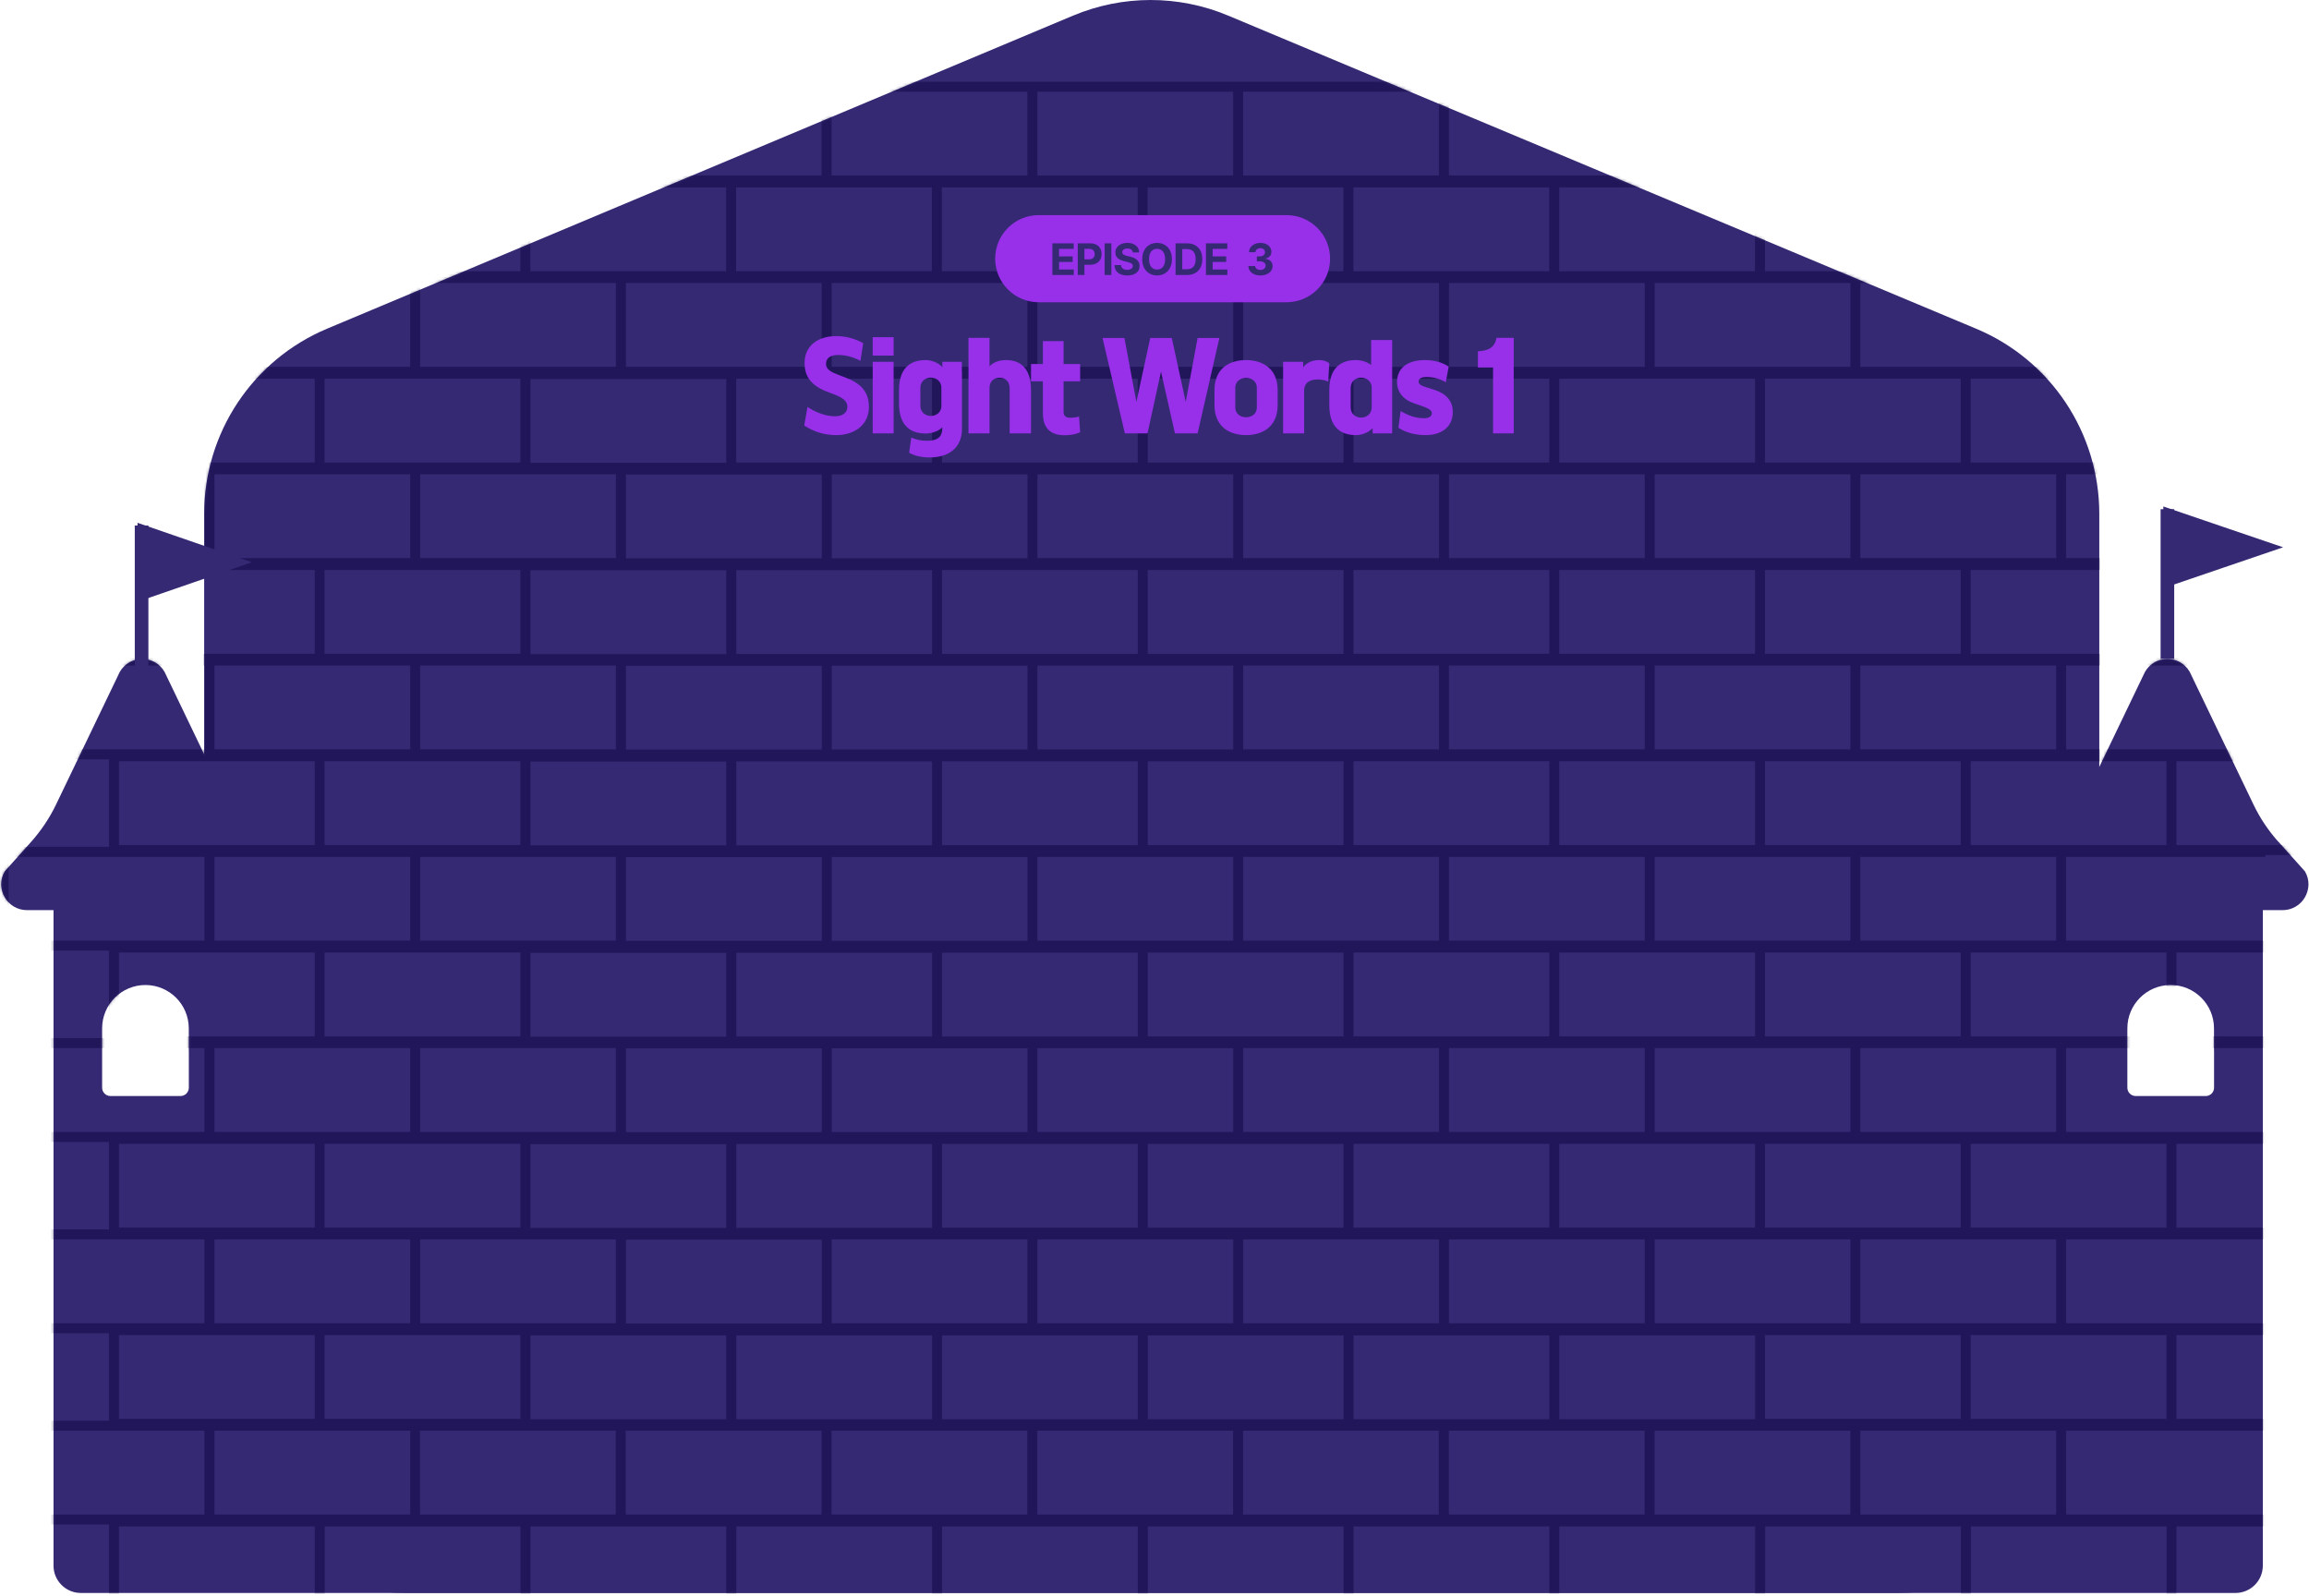 <svg width="848" height="586" viewBox="0 0 848 586" fill="none" xmlns="http://www.w3.org/2000/svg">
<path d="M836.75 309.149C833.07 305.043 829.98 300.428 827.6 295.442L804.2 246.751C800.54 240.416 791.42 240.416 787.76 246.751L764.36 295.442C761.975 300.409 758.886 305.023 755.211 309.149L745.476 320.022C741.82 326.357 746.395 334.257 753.706 334.257H763.422V432.499H87.237V334.257H94.489C101.8 334.257 106.375 326.338 102.719 320.022L92.984 309.149C89.309 305.043 86.22 300.428 83.835 295.442L60.436 246.751C56.78 240.416 47.651 240.416 43.995 246.751L20.596 295.442C18.211 300.409 15.122 305.023 11.447 309.149L1.712 320.022C-1.944 326.357 2.63 334.257 9.942 334.257H19.657V574.992C19.657 580.525 24.153 585.023 29.686 585.023H821.01C826.54 585.023 831.04 580.525 831.04 574.992V334.257H838.29C845.6 334.257 850.18 326.338 846.52 320.022L836.79 309.149H836.75ZM69.35 385.959C69.35 385.959 69.35 386.037 69.35 386.057V399.452C69.35 401.153 67.981 402.522 66.281 402.522H40.574C38.873 402.522 37.505 401.153 37.505 399.452V377.668C37.505 368.869 44.64 361.751 53.418 361.751C62.195 361.751 69.33 368.888 69.33 377.668V385.959H69.35ZM813.13 385.959C813.13 385.959 813.13 386.037 813.13 386.057V399.452C813.13 401.153 811.77 402.522 810.06 402.522H784.36C782.66 402.522 781.29 401.153 781.29 399.452V377.668C781.29 368.869 788.42 361.751 797.2 361.751C805.98 361.751 813.11 368.888 813.11 377.668V385.959H813.13Z" fill="#362974"/>
<path d="M394.099 5.731L120.143 120.704C92.783 132.181 74.984 158.965 74.984 188.65V511.319C74.984 552.008 107.952 585 148.628 585H697.341C738.009 585 770.984 552.016 770.984 511.319V188.693C770.984 158.987 753.156 132.188 725.768 120.726L451.005 5.709C432.799 -1.915 412.298 -1.901 394.092 5.738L394.099 5.731Z" fill="#362974"/>
<mask id="mask0_4915_47425" style="mask-type:alpha" maskUnits="userSpaceOnUse" x="0" y="0" width="848" height="585">
<path d="M836.75 309.126C833.07 305.02 829.98 300.405 827.6 295.419L804.2 246.728C800.54 240.393 791.42 240.393 787.76 246.728L764.36 295.419C761.975 300.386 758.886 305 755.211 309.126L745.476 319.999C741.82 326.334 746.395 334.234 753.706 334.234H763.422V432.476H87.237V334.234H94.489C101.8 334.234 106.375 326.315 102.719 319.999L92.984 309.126C89.309 305.02 86.22 300.405 83.835 295.419L60.436 246.728C56.78 240.393 47.651 240.393 43.995 246.728L20.596 295.419C18.211 300.386 15.122 305 11.447 309.126L1.712 319.999C-1.944 326.334 2.63 334.234 9.942 334.234H19.657V574.969C19.657 580.502 24.153 585 29.686 585H821.01C826.54 585 831.04 580.502 831.04 574.969V334.234H838.29C845.6 334.234 850.18 326.315 846.52 319.999L836.79 309.126H836.75ZM69.35 385.936C69.35 385.936 69.35 386.014 69.35 386.034V399.429C69.35 401.13 67.981 402.499 66.281 402.499H40.574C38.873 402.499 37.505 401.13 37.505 399.429V377.645C37.505 368.846 44.64 361.728 53.418 361.728C62.195 361.728 69.33 368.865 69.33 377.645V385.936H69.35ZM813.13 385.936C813.13 385.936 813.13 386.014 813.13 386.034V399.429C813.13 401.13 811.77 402.499 810.06 402.499H784.36C782.66 402.499 781.29 401.13 781.29 399.429V377.645C781.29 368.846 788.42 361.728 797.2 361.728C805.98 361.728 813.11 368.865 813.11 377.645V385.936H813.13Z" fill="#F1F2FE"/>
<path d="M394.099 5.731L120.143 120.704C92.783 132.181 74.984 158.965 74.984 188.65V511.319C74.984 552.008 107.952 585 148.628 585H697.341C738.009 585 770.984 552.016 770.984 511.319V188.693C770.984 158.987 753.156 132.188 725.768 120.726L451.005 5.709C432.799 -1.915 412.298 -1.901 394.092 5.738L394.099 5.731Z" fill="#F1F2FE"/>
</mask>
<g mask="url(#mask0_4915_47425)">
<path opacity="0.5" d="M872.5 68.837V65.152H831.99V64.452H758.813V33.685H831.99V30H-0.5V68.137H40.009V100.25H-0.5V138.387H40.009V170.499H-0.5V208.636H40.009V240.749H-0.5V278.886H40.009V310.998H-0.5V349.136H40.009V381.248H-0.5V419.385H40.009V451.498H-0.5V489.635H40.009V521.747H-0.5V559.884H40.009V595.037H872.5V591.352H799.32V560.584H872.5V556.9H831.99V556.2H758.813V525.432H831.99V524.787H872.5V521.102H799.32V490.335H872.5V486.65H831.99V485.95H758.813V455.182H831.99V454.538H872.5V450.853H799.32V420.085H872.5V416.4H831.99V415.7H758.813V384.933H831.99V384.288H872.5V380.603H799.32V349.836H872.5V346.151H831.99V345.451H758.813V314.683H831.99V314.038H872.5V310.354H799.32V279.586H872.5V275.901H831.99V275.201H758.813V244.434H831.99V243.789H872.5V240.104H799.32V209.336H872.5V205.652H831.99V204.952H758.813V174.184H831.99V173.539H872.5V169.854H799.32V139.087H872.5V135.402H831.99V134.702H758.813V103.934H831.99V103.29H872.5V99.605H799.32V68.837H872.5ZM795.64 99.605H723.752V68.837H795.64V99.605ZM755.132 134.702H683.242V103.934H755.132V134.702ZM795.64 169.854H723.752V139.087H795.64V169.854ZM755.132 204.952H683.242V174.184H755.132V204.952ZM795.64 240.104H723.752V209.336H795.64V240.104ZM755.132 275.201H683.242V244.434H755.132V275.201ZM795.64 310.354H723.752V279.586H795.64V310.354ZM755.132 345.451H683.242V314.683H755.132V345.451ZM795.64 380.603H723.752V349.836H795.64V380.603ZM755.132 415.7H683.242V384.933H755.132V415.7ZM795.64 450.853H723.752V420.085H795.64V450.853ZM755.132 485.95H683.242V455.182H755.132V485.95ZM795.64 521.102H723.752V490.335H795.64V521.102ZM755.132 556.2H683.242V525.432H755.132V556.2ZM679.561 556.2H607.672V525.432H679.561V556.2ZM603.991 556.2H532.101V525.432H603.991V556.2ZM528.42 556.2H456.531V525.432H528.42V556.2ZM452.85 556.2H380.96V525.432H452.85V556.2ZM377.279 556.2H305.39V525.432H377.279V556.2ZM301.709 556.2H229.819V525.432H301.709V556.2ZM226.138 556.2H154.248V525.432H226.138V556.2ZM720.089 99.605H648.199V68.837H720.089V99.605ZM679.58 134.702H607.69V103.934H679.58V134.702ZM720.089 169.854H648.199V139.087H720.089V169.854ZM679.58 204.952H607.69V174.184H679.58V204.952ZM720.089 240.104H648.199V209.336H720.089V240.104ZM679.58 275.201H607.69V244.434H679.58V275.201ZM720.089 310.354H648.199V279.586H720.089V310.354ZM679.58 345.451H607.69V314.683H679.58V345.451ZM720.089 380.603H648.199V349.836H720.089V380.603ZM679.58 415.7H607.69V384.933H679.58V415.7ZM720.089 450.853H648.199V420.085H720.089V450.853ZM679.58 485.95H607.69V455.182H679.58V485.95ZM720.089 521.102H648.199V490.335H720.089V521.102ZM229.874 103.934H301.764V134.702H229.874V103.934ZM305.445 103.934H377.334V134.702H305.445V103.934ZM381.015 103.934H452.905V134.702H381.015V103.934ZM456.586 103.934H528.475V134.702H456.586V103.934ZM532.156 103.934H604.046V134.702H532.156V103.934ZM644.537 169.854H572.647V139.087H644.537V169.854ZM604.028 204.952H532.138V174.184H604.028V204.952ZM644.537 240.104H572.647V209.336H644.537V240.104ZM604.028 275.201H532.138V244.434H604.028V275.201ZM644.537 310.354H572.647V279.586H644.537V310.354ZM604.028 345.451H532.138V314.683H604.028V345.451ZM644.537 380.603H572.647V349.836H644.537V380.603ZM604.028 415.7H532.138V384.933H604.028V415.7ZM644.537 450.853H572.647V420.085H644.537V450.853ZM604.028 485.95H532.138V455.182H604.028V485.95ZM270.383 139.087H342.273V169.854H270.383V139.087ZM345.954 139.087H417.844V169.854H345.954V139.087ZM421.525 139.087H493.414V169.854H421.525V139.087ZM497.095 139.087H568.985V169.854H497.095V139.087ZM528.475 204.952H456.586V174.184H528.475V204.952ZM568.985 240.104H497.095V209.336H568.985V240.104ZM528.475 275.201H456.586V244.434H528.475V275.201ZM568.985 310.354H497.095V279.586H568.985V310.354ZM528.475 345.451H456.586V314.683H528.475V345.451ZM568.985 380.603H497.095V349.836H568.985V380.603ZM528.475 415.7H456.586V384.933H528.475V415.7ZM568.985 450.853H497.095V420.085H568.985V450.853ZM528.475 485.95H456.586V455.182H528.475V485.95ZM452.905 485.95H381.015V455.182H452.905V485.95ZM377.334 485.95H305.445V455.182H377.334V485.95ZM381.015 174.202H452.905V204.97H381.015V174.202ZM493.414 240.122H421.525V209.355H493.414V240.122ZM452.905 275.22H381.015V244.452H452.905V275.22ZM493.414 310.372H421.525V279.604H493.414V310.372ZM452.905 345.469H381.015V314.702H452.905V345.469ZM493.414 380.622H421.525V349.854H493.414V380.622ZM452.905 415.719H381.015V384.951H452.905V415.719ZM493.414 450.871H421.525V420.104H493.414V450.871ZM345.972 209.373H417.862V240.141H345.972V209.373ZM345.972 279.623H417.862V310.39H345.972V279.623ZM345.972 349.872H417.862V380.64H345.972V349.872ZM345.972 420.122H417.862V450.89H345.972V420.122ZM305.463 174.239H377.353V205.007H305.463V174.239ZM305.463 244.489H377.353V275.256H305.463V244.489ZM305.463 314.738H377.353V345.506H305.463V314.738ZM305.463 384.988H377.353V415.756H305.463V384.988ZM270.402 209.41H342.291V240.178H270.402V209.41ZM270.402 279.66H342.291V310.427H270.402V279.66ZM270.402 349.909H342.291V380.677H270.402V349.909ZM270.402 420.159H342.291V450.927H270.402V420.159ZM229.893 174.276H301.782V205.044H229.893V174.276ZM229.893 244.526H301.782V275.293H229.893V244.526ZM229.893 314.775H301.782V345.543H229.893V314.775ZM229.893 385.025H301.782V415.793H229.893V385.025ZM229.893 455.275H301.782V486.042H229.893V455.275ZM194.831 139.197H266.721V169.965H194.831V139.197ZM194.831 209.447H266.721V240.215H194.831V209.447ZM194.831 279.697H266.721V310.464H194.831V279.697ZM194.831 349.946H266.721V380.714H194.831V349.946ZM194.831 420.196H266.721V450.963H194.831V420.196ZM194.831 490.445H266.721V521.213H194.831V490.445ZM270.402 490.445H342.291V521.213H270.402V490.445ZM345.972 490.445H417.862V521.213H345.972V490.445ZM421.543 490.445H493.433V521.213H421.543V490.445ZM497.113 490.445H569.003V521.213H497.113V490.445ZM572.684 490.445H644.574V521.213H572.684V490.445ZM154.304 103.934H226.193V134.702H154.304V103.934ZM154.304 174.184H226.193V204.952H154.304V174.184ZM154.304 244.434H226.193V275.201H154.304V244.434ZM154.304 314.683H226.193V345.451H154.304V314.683ZM154.304 384.933H226.193V415.7H154.304V384.933ZM154.304 455.182H226.193V485.95H154.304V455.182ZM644.518 99.605H572.629V68.837H644.518V99.605ZM568.948 99.605H497.058V68.837H568.948V99.605ZM493.377 99.605H421.488V68.837H493.377V99.605ZM417.807 99.605H345.917V68.837H417.807V99.605ZM342.236 99.605H270.347V68.837H342.236V99.605ZM266.666 99.605H194.776V68.837H266.666V99.605ZM191.095 99.605H119.206V68.837H191.095V99.605ZM119.206 139.087H191.095V169.854H119.206V139.087ZM119.206 209.336H191.095V240.104H119.206V209.336ZM119.206 279.586H191.095V310.354H119.206V279.586ZM119.206 349.836H191.095V380.603H119.206V349.836ZM119.206 420.085H191.095V450.853H119.206V420.085ZM119.206 490.335H191.095V521.102H119.206V490.335ZM78.752 103.934H150.641V134.702H78.752V103.934ZM78.752 174.184H150.641V204.952H78.752V174.184ZM78.752 244.434H150.641V275.201H78.752V244.434ZM78.752 314.683H150.641V345.451H78.752V314.683ZM78.752 384.933H150.641V415.7H78.752V384.933ZM78.752 455.182H150.641V485.95H78.752V455.182ZM78.752 525.432H150.641V556.2H78.752V525.432ZM115.561 68.837V99.605H43.69V68.837H115.58H115.561ZM115.561 139.087V169.854H43.69V139.087H115.58H115.561ZM115.561 209.336V240.104H43.69V209.336H115.58H115.561ZM115.561 279.586V310.354H43.69V279.586H115.58H115.561ZM115.561 349.836V380.603H43.69V349.836H115.58H115.561ZM115.561 420.085V450.853H43.69V420.085H115.58H115.561ZM115.561 490.335V521.102H43.69V490.335H115.58H115.561ZM683.261 33.685H755.15V64.452H683.261V33.685ZM607.69 33.685H679.58V64.452H607.69V33.685ZM532.12 33.685H604.009V64.452H532.12V33.685ZM456.549 33.685H528.439V64.452H456.549V33.685ZM380.979 33.685H452.868V64.452H380.979V33.685ZM305.408 33.685H377.298V64.452H305.408V33.685ZM229.837 33.685H301.727V64.452H229.837V33.685ZM154.267 33.685H226.156V64.452H154.267V33.685ZM78.696 33.685H150.586V64.452H78.696V33.685ZM3.181 33.685H75.071V64.452H3.181V33.685ZM3.181 103.934H75.071V134.702H3.181V103.934ZM3.181 174.184H75.071V204.952H3.181V174.184ZM3.181 244.434H75.071V275.201H3.181V244.434ZM3.181 314.683H75.071V345.451H3.181V314.683ZM3.181 384.933H75.071V415.7H3.181V384.933ZM3.181 455.182H75.071V485.95H3.181V455.182ZM3.181 525.432H75.071V556.2H3.181V525.432ZM43.69 591.352V560.584H115.58V591.352H43.69ZM119.261 591.352V560.584H191.15V591.352H119.261ZM194.831 591.352V560.584H266.721V591.352H194.831ZM270.402 591.352V560.584H342.291V591.352H270.402ZM345.972 591.352V560.584H417.862V591.352H345.972ZM421.543 591.352V560.584H493.433V591.352H421.543ZM497.113 591.352V560.584H569.003V591.352H497.113ZM572.684 591.352V560.584H644.574V591.352H572.684ZM648.255 591.352V560.584H720.144V591.352H648.255ZM723.825 591.352V560.584H795.71V591.352H723.825Z" fill="#0C0541"/>
</g>
<path d="M472.484 79H381.484C372.648 79 365.484 86.163 365.484 95C365.484 103.837 372.648 111 381.484 111H472.484C481.321 111 488.484 103.837 488.484 95C488.484 86.163 481.321 79 472.484 79Z" fill="#9730E8"/>
<path d="M386.496 101.001V89.364H394.337V91.393H388.956V94.165H393.933V96.194H388.956V98.972H394.359V101.001H386.496ZM395.813 101.001V89.364H400.404C401.286 89.364 402.038 89.533 402.659 89.87C403.28 90.203 403.754 90.667 404.08 91.262C404.409 91.853 404.574 92.535 404.574 93.307C404.574 94.08 404.407 94.762 404.074 95.353C403.741 95.944 403.258 96.404 402.625 96.734C401.996 97.063 401.235 97.228 400.341 97.228H397.415V95.256H399.943C400.417 95.256 400.807 95.175 401.114 95.012C401.424 94.845 401.655 94.616 401.807 94.325C401.962 94.029 402.04 93.69 402.04 93.307C402.04 92.921 401.962 92.584 401.807 92.296C401.655 92.004 401.424 91.779 401.114 91.62C400.803 91.457 400.409 91.376 399.932 91.376H398.273V101.001H395.813ZM408.152 89.364V101.001H405.692V89.364H408.152ZM416.009 92.711C415.963 92.252 415.768 91.896 415.424 91.643C415.079 91.389 414.611 91.262 414.02 91.262C413.619 91.262 413.28 91.319 413.003 91.432C412.727 91.542 412.515 91.696 412.367 91.893C412.223 92.09 412.151 92.313 412.151 92.563C412.143 92.771 412.187 92.953 412.282 93.109C412.38 93.264 412.515 93.398 412.685 93.512C412.855 93.622 413.052 93.718 413.276 93.802C413.499 93.881 413.738 93.95 413.992 94.006L415.037 94.256C415.545 94.37 416.011 94.521 416.435 94.711C416.859 94.9 417.227 95.133 417.537 95.41C417.848 95.686 418.088 96.012 418.259 96.387C418.433 96.762 418.522 97.192 418.526 97.677C418.522 98.389 418.34 99.006 417.98 99.529C417.624 100.048 417.109 100.452 416.435 100.74C415.765 101.024 414.956 101.166 414.009 101.166C413.069 101.166 412.251 101.022 411.554 100.734C410.861 100.446 410.319 100.02 409.929 99.455C409.543 98.887 409.34 98.184 409.321 97.347H411.702C411.729 97.737 411.84 98.063 412.037 98.325C412.238 98.582 412.505 98.777 412.838 98.91C413.176 99.038 413.556 99.103 413.98 99.103C414.397 99.103 414.759 99.042 415.066 98.921C415.376 98.8 415.617 98.631 415.787 98.415C415.958 98.2 416.043 97.951 416.043 97.671C416.043 97.41 415.965 97.19 415.81 97.012C415.658 96.834 415.435 96.682 415.14 96.557C414.848 96.432 414.49 96.319 414.066 96.216L412.799 95.898C411.818 95.66 411.043 95.287 410.475 94.779C409.907 94.271 409.624 93.588 409.628 92.728C409.624 92.023 409.812 91.408 410.191 90.881C410.573 90.355 411.098 89.944 411.765 89.648C412.431 89.353 413.189 89.205 414.037 89.205C414.901 89.205 415.655 89.353 416.299 89.648C416.946 89.944 417.45 90.355 417.81 90.881C418.17 91.408 418.355 92.018 418.367 92.711H416.009ZM430.394 95.182C430.394 96.451 430.153 97.531 429.672 98.421C429.195 99.311 428.544 99.991 427.718 100.461C426.896 100.927 425.972 101.16 424.945 101.16C423.911 101.16 422.983 100.925 422.161 100.456C421.339 99.985 420.689 99.305 420.212 98.415C419.735 97.525 419.496 96.448 419.496 95.182C419.496 93.913 419.735 92.834 420.212 91.944C420.689 91.054 421.339 90.376 422.161 89.91C422.983 89.44 423.911 89.205 424.945 89.205C425.972 89.205 426.896 89.44 427.718 89.91C428.544 90.376 429.195 91.054 429.672 91.944C430.153 92.834 430.394 93.913 430.394 95.182ZM427.9 95.182C427.9 94.36 427.776 93.667 427.53 93.103C427.288 92.538 426.945 92.11 426.502 91.819C426.059 91.527 425.54 91.381 424.945 91.381C424.35 91.381 423.831 91.527 423.388 91.819C422.945 92.11 422.6 92.538 422.354 93.103C422.112 93.667 421.991 94.36 421.991 95.182C421.991 96.004 422.112 96.698 422.354 97.262C422.6 97.826 422.945 98.254 423.388 98.546C423.831 98.838 424.35 98.984 424.945 98.984C425.54 98.984 426.059 98.838 426.502 98.546C426.945 98.254 427.288 97.826 427.53 97.262C427.776 96.698 427.9 96.004 427.9 95.182ZM435.861 101.001H431.736V89.364H435.895C437.066 89.364 438.073 89.597 438.918 90.063C439.763 90.525 440.412 91.19 440.867 92.057C441.325 92.925 441.555 93.963 441.555 95.171C441.555 96.383 441.325 97.425 440.867 98.296C440.412 99.167 439.759 99.836 438.907 100.302C438.058 100.768 437.043 101.001 435.861 101.001ZM434.197 98.893H435.759C436.486 98.893 437.098 98.764 437.594 98.506C438.094 98.245 438.469 97.841 438.719 97.296C438.973 96.747 439.1 96.038 439.1 95.171C439.1 94.311 438.973 93.609 438.719 93.063C438.469 92.518 438.096 92.116 437.6 91.859C437.104 91.601 436.492 91.472 435.765 91.472H434.197V98.893ZM442.897 101.001V89.364H450.738V91.393H445.357V94.165H450.334V96.194H445.357V98.972H450.761V101.001H442.897ZM462.893 101.16C462.045 101.16 461.289 101.014 460.626 100.723C459.967 100.427 459.446 100.022 459.064 99.506C458.685 98.987 458.49 98.389 458.478 97.711H460.956C460.971 97.995 461.064 98.245 461.234 98.461C461.408 98.673 461.639 98.838 461.927 98.955C462.215 99.073 462.539 99.131 462.899 99.131C463.274 99.131 463.605 99.065 463.893 98.932C464.181 98.8 464.406 98.616 464.569 98.381C464.732 98.146 464.814 97.876 464.814 97.569C464.814 97.258 464.726 96.984 464.552 96.745C464.382 96.502 464.135 96.313 463.814 96.177C463.495 96.04 463.117 95.972 462.677 95.972H461.592V94.165H462.677C463.048 94.165 463.376 94.101 463.66 93.972C463.948 93.843 464.171 93.665 464.331 93.438C464.49 93.207 464.569 92.938 464.569 92.631C464.569 92.34 464.499 92.084 464.359 91.864C464.223 91.641 464.029 91.466 463.779 91.341C463.533 91.216 463.245 91.154 462.916 91.154C462.582 91.154 462.278 91.215 462.001 91.336C461.725 91.453 461.503 91.622 461.336 91.841C461.17 92.061 461.081 92.319 461.069 92.614H458.711C458.723 91.944 458.914 91.353 459.285 90.841C459.656 90.33 460.156 89.93 460.785 89.643C461.418 89.351 462.132 89.205 462.927 89.205C463.73 89.205 464.433 89.351 465.035 89.643C465.637 89.934 466.105 90.328 466.439 90.825C466.776 91.317 466.942 91.87 466.939 92.484C466.942 93.135 466.74 93.679 466.331 94.114C465.925 94.55 465.397 94.826 464.745 94.944V95.035C465.601 95.144 466.253 95.442 466.7 95.927C467.151 96.408 467.374 97.01 467.37 97.734C467.374 98.396 467.183 98.985 466.796 99.501C466.414 100.016 465.885 100.421 465.211 100.717C464.537 101.012 463.764 101.16 462.893 101.16Z" fill="#362974"/>
<path d="M307.043 159.799C302.603 159.799 298.603 158.399 295.363 156.279L296.563 149.439C298.923 151.119 302.963 152.879 306.643 152.879C309.163 152.879 311.163 151.799 311.203 149.439C311.243 147.239 309.483 145.999 305.843 144.639L304.043 143.959C298.283 141.799 295.483 138.599 295.483 133.319C295.483 127.199 300.083 123.439 307.163 123.439C310.723 123.439 314.243 124.439 317.003 126.039L316.003 132.519C313.083 130.959 310.283 130.359 307.723 130.359C305.363 130.359 303.403 131.279 303.363 133.519C303.323 135.839 305.323 136.679 308.563 137.919L310.363 138.599C315.683 140.599 319.123 143.519 319.123 149.439C319.123 155.919 314.003 159.799 307.043 159.799ZM328.188 130.599H320.508V123.839H328.188V130.599ZM328.188 159.159H320.508V132.879H328.188V159.159ZM353.249 132.879V136.519H353.289V157.719C353.289 162.519 350.449 167.999 341.289 167.999C338.409 167.999 335.809 167.359 333.889 166.279L334.689 160.719C336.449 161.439 338.209 161.879 340.489 161.879C344.089 161.879 346.089 160.679 346.089 157.119V156.919C344.409 158.599 341.849 159.199 339.929 159.199C334.649 159.199 330.169 156.599 330.169 148.159V143.279C330.169 134.839 334.649 132.239 339.929 132.239C341.929 132.239 344.529 133.079 346.089 134.839V132.879H353.249ZM345.729 149.119V142.479C345.729 139.759 343.569 138.679 341.849 138.679C340.129 138.679 338.009 139.759 338.009 142.479V148.919C338.009 151.639 340.129 152.759 341.849 152.759C343.529 152.759 345.729 151.679 345.729 149.119ZM363.408 159.159H355.688V124.079H363.408V134.559C364.808 132.959 367.088 132.239 369.528 132.239C374.368 132.239 378.648 134.839 378.648 143.279V159.159H370.808V142.759C370.808 140.039 369.248 138.719 367.128 138.719C365.008 138.719 363.408 139.999 363.408 142.559V159.159ZM391.051 159.839C386.171 159.839 383.011 157.679 383.011 151.639V140.039H378.651V133.679H383.011V125.279H390.611V133.679H396.691V140.039H390.611V151.279C390.611 152.639 391.411 153.359 392.691 153.399C393.891 153.439 395.451 153.279 396.291 152.959L396.691 158.759C395.291 159.399 393.331 159.839 391.051 159.839ZM435.47 147.599L439.83 124.119H447.83L439.83 159.159H431.51L426.39 136.479L421.43 159.159H413.11L404.91 124.119H412.95L417.35 147.599L422.43 124.119H430.35L435.47 147.599ZM457.629 159.799C452.309 159.799 446.029 157.319 446.029 148.719V143.319C446.029 134.719 452.189 132.239 457.629 132.239C462.949 132.239 469.229 134.719 469.229 143.319V148.719C469.229 157.319 462.949 159.799 457.629 159.799ZM457.629 153.239C459.349 153.239 461.589 152.319 461.589 149.479V142.559C461.589 139.719 459.349 138.799 457.629 138.799C455.909 138.799 453.669 139.719 453.669 142.559V149.479C453.669 152.319 455.909 153.239 457.629 153.239ZM478.955 159.159H471.235V132.879H478.595V134.879C479.955 132.999 482.355 132.239 484.315 132.239C485.915 132.239 487.155 132.599 488.195 133.399L487.795 140.159C486.675 139.599 485.275 139.359 483.795 139.359C480.795 139.359 479.075 140.759 478.955 143.159V159.159ZM503.561 134.039V124.879H511.281V159.159H504.121V157.199C502.561 158.959 499.961 159.799 497.961 159.799C492.681 159.799 488.201 157.199 488.201 148.759V143.279C488.201 134.839 492.681 132.239 497.961 132.239C499.881 132.239 502.041 132.839 503.561 134.039ZM503.761 149.559V142.319C503.761 139.759 501.561 138.679 499.881 138.679C498.161 138.679 496.041 139.799 496.041 142.519V149.559C496.041 152.279 498.161 153.359 499.881 153.359C501.601 153.359 503.761 152.279 503.761 149.559ZM523.551 159.799C520.031 159.799 516.311 158.919 513.591 157.079L514.391 150.959C517.591 152.839 520.231 153.599 522.991 153.599C524.751 153.599 525.871 152.919 525.871 151.719C525.871 150.359 523.751 149.639 520.751 148.599L519.111 148.039C515.151 146.679 513.031 143.679 513.071 140.239C513.111 135.079 517.071 132.239 523.231 132.239C526.831 132.239 529.671 133.079 532.031 134.639L530.991 140.399C529.151 139.239 526.471 138.439 523.951 138.439C522.031 138.439 520.991 139.039 520.991 140.119C520.991 141.479 522.511 141.799 525.391 142.719L526.871 143.199C531.111 144.559 533.591 147.279 533.551 151.359C533.511 157.039 529.151 159.799 523.551 159.799ZM555.937 159.159H548.337V134.959H542.777V128.999C546.737 128.839 548.937 127.559 549.617 124.079H555.937V159.159Z" fill="#9730E8"/>
<path d="M838.5 200.993L816.49 193.503L794.5 186V200.993V216L816.49 208.497L838.5 200.993Z" fill="#362974"/>
<path d="M92.5 206.494L71.506 199.253L50.5 192V206.494V221L71.506 213.747L92.5 206.494Z" fill="#362974"/>
<path d="M52 193V245" stroke="#362974" stroke-width="5"/>
<path d="M796 187V242" stroke="#362974" stroke-width="5"/>
</svg>

